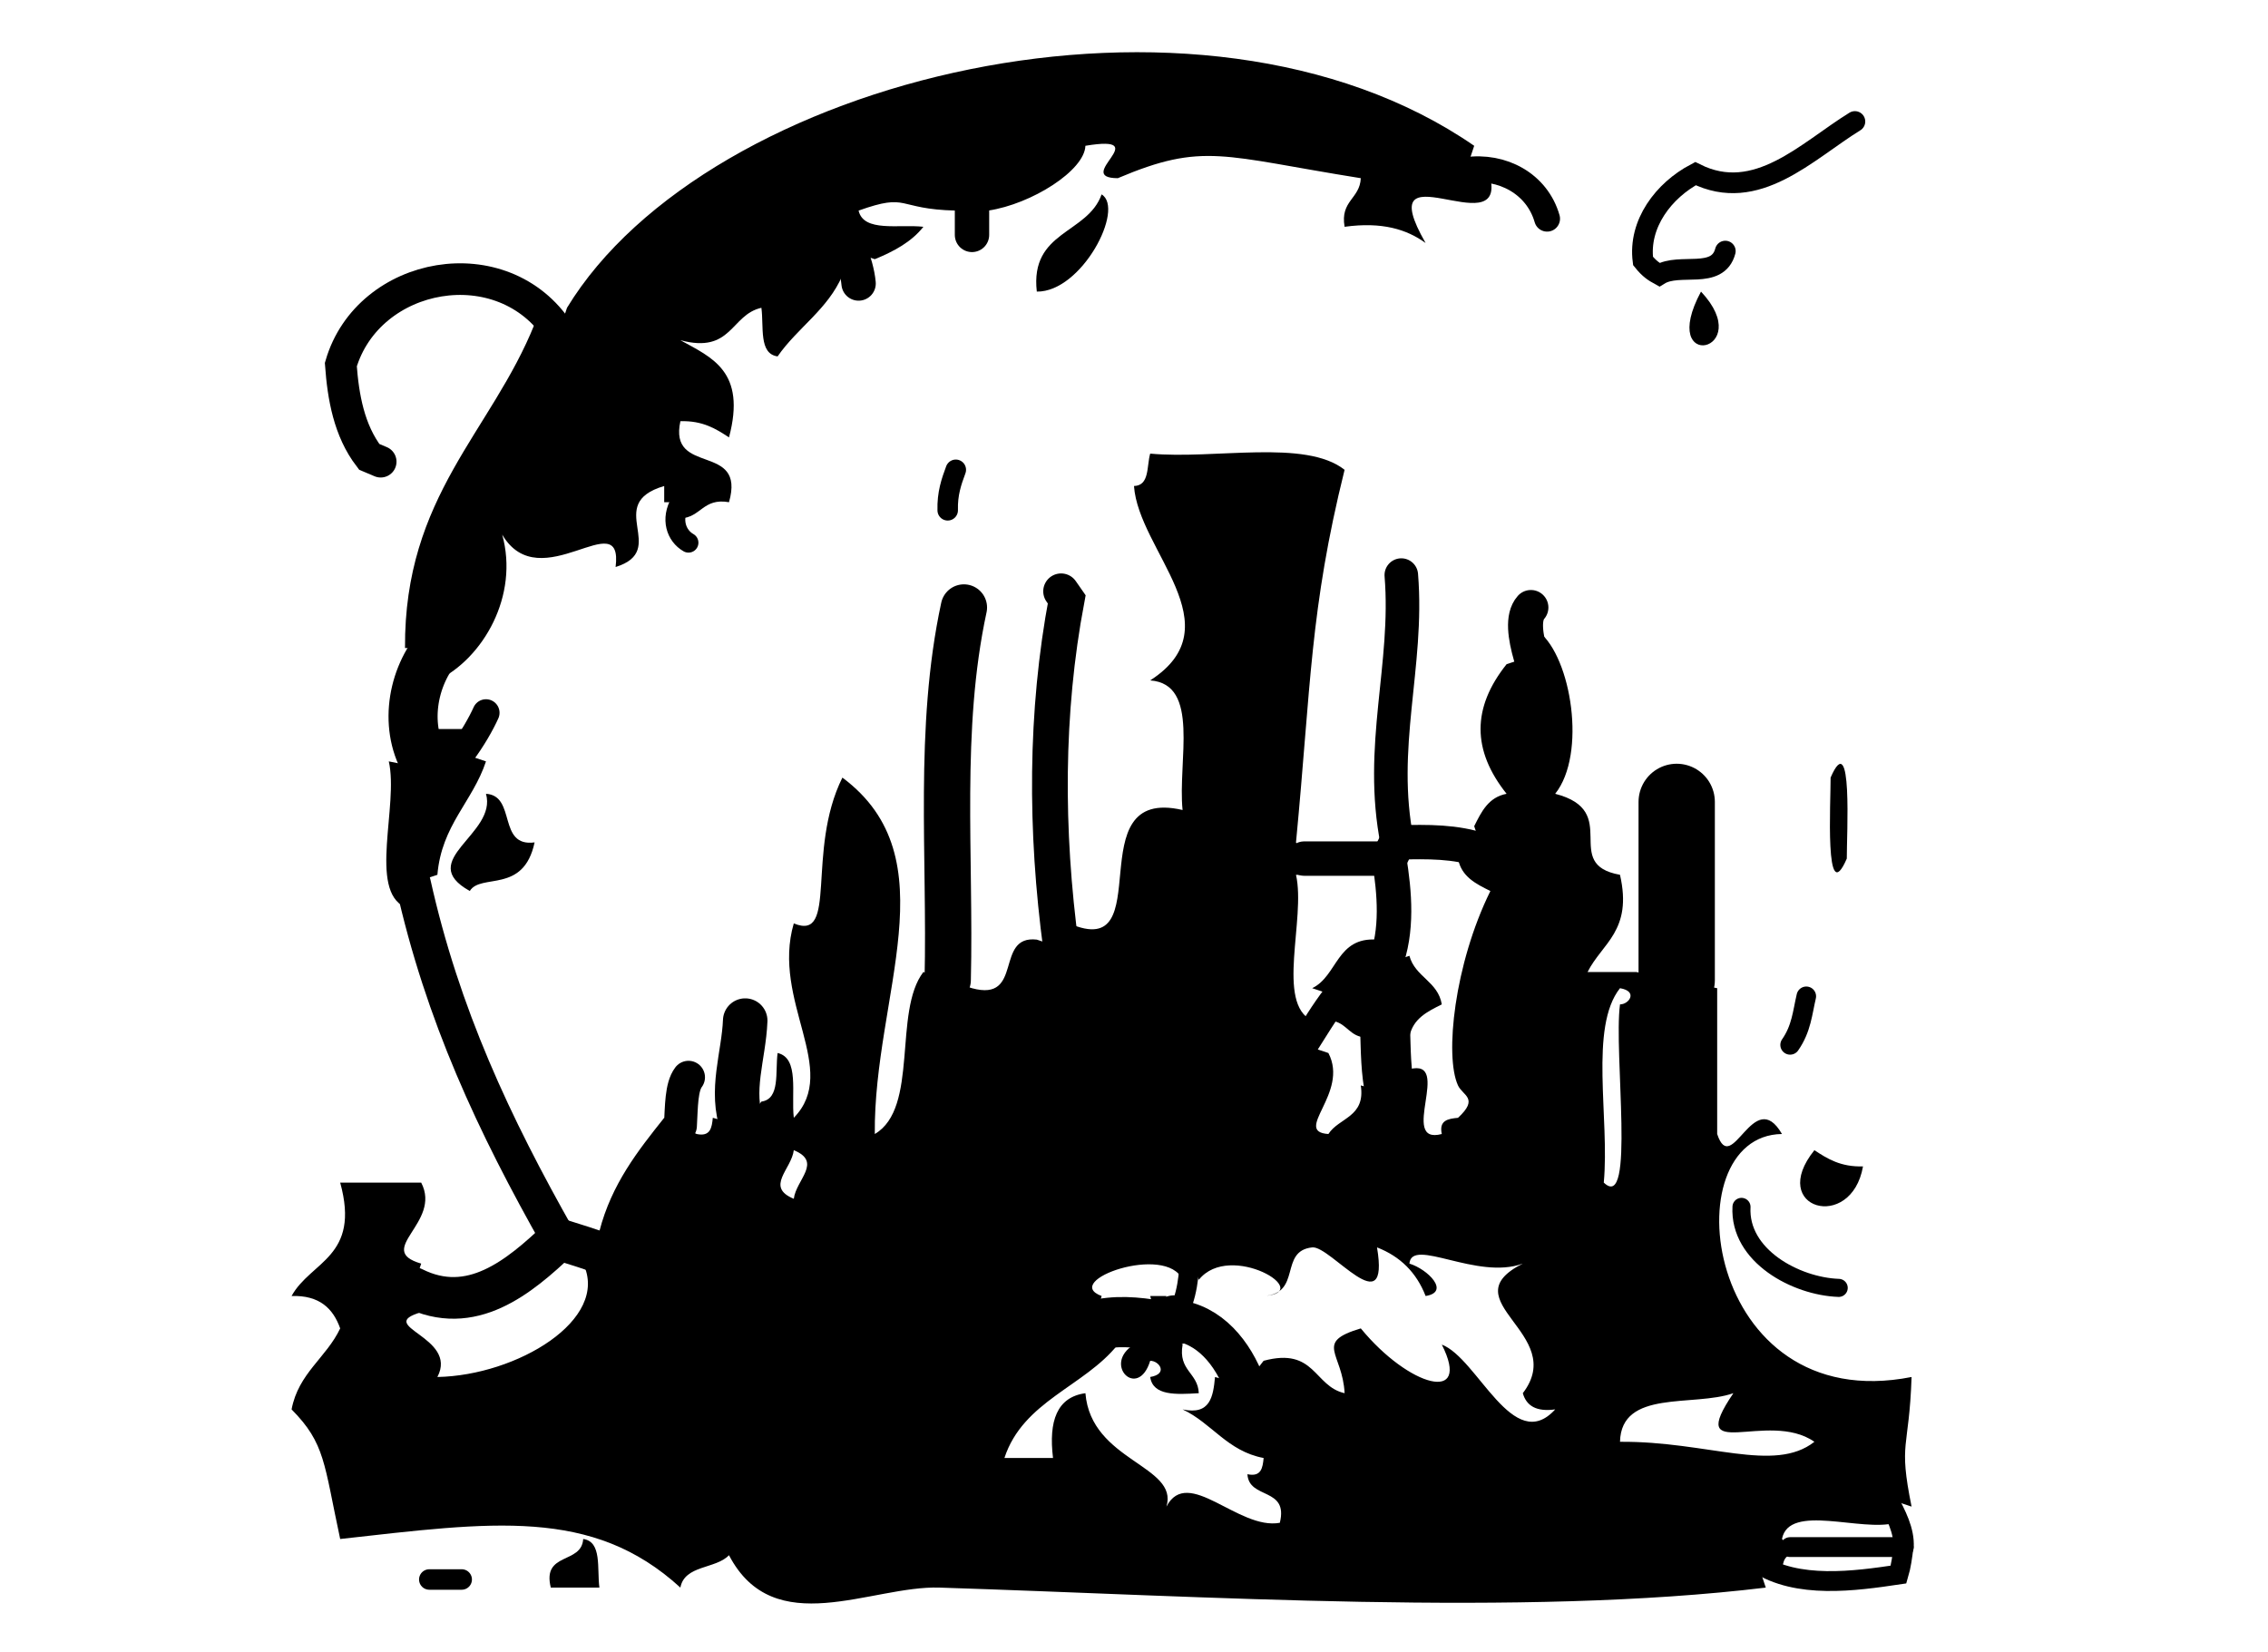<?xml version="1.0" encoding="utf-8"?>
<svg version="1.1" id="Layer_1" xmlns="http://www.w3.org/2000/svg" xmlns:xlink="http://www.w3.org/1999/xlink" x="0px" y="0px"
     width="256px" height="186.515px" viewBox="0 0 256 186.515" enable-background="new 0 0 256 186.515" style="background-color:white" xml:space="preserve">
<g>
	<g>
		<path fill-rule="evenodd" clip-rule="evenodd" d="M192,32.914C198.384,39.721,187.015,42.193,192,32.914L192,32.914z"/>
        <path fill-rule="evenodd" clip-rule="evenodd" d="M206.629,87.771c2.521-5.819,1.812,6.461,1.828,9.143
			C205.938,102.734,206.65,90.453,206.629,87.771z"/>
        <path fill-rule="evenodd" clip-rule="evenodd" d="M54.856,89.6c3.455,0.204,1.27,6.045,5.486,5.486
			c-1.237,5.848-6.077,3.45-7.314,5.485C46.809,97.114,56.16,94.161,54.856,89.6z"/>
        <path fill-rule="evenodd" clip-rule="evenodd" d="M67.657,179.2c-1.829,0-3.657,0-5.486,0c-1.007-4.056,3.491-2.604,3.657-5.486
			C67.972,174.009,67.372,177.048,67.657,179.2z"/>
        <path fill-rule="evenodd" clip-rule="evenodd" d="M64,34.743C79.809,8.73,135.362-4.954,166.4,16.457l-0.915,2.743l2.743,0.914
			c1.65,7.527-13.705-3.811-7.314,7.314c-2.121-1.534-4.901-2.413-9.143-1.829c-0.516-2.954,1.729-3.148,1.828-5.486
			c-15.643-2.493-17.733-4.102-27.428,0c-5.131-0.023,4.354-4.989-3.657-3.657c-0.086,2.786-6.064,6.582-10.972,7.314l-1.829-0.915
			l-1.828,0.915c-6.83-0.165-5.213-2.05-10.972,0c0.566,2.482,4.579,1.518,7.314,1.829c-1.339,1.707-3.325,2.77-5.485,3.657
			L96,28.343l-0.914,2.743c-1.642,3.844-5.071,5.9-7.314,9.143c-2.143-0.294-1.541-3.334-1.829-5.486
			c-3.487,0.779-3.309,5.225-9.143,3.657c3.53,1.956,7.474,3.499,5.486,10.972c-1.47-0.968-2.969-1.907-5.486-1.829
			c-1.371,6.248,7.431,2.323,5.486,9.143c-2.954-0.514-3.148,1.729-5.486,1.829v-1.829h-1.828c0-0.608,0-1.22,0-1.828
			c-6.933,2.033,0.658,7.235-5.486,9.143c0.905-7.295-8.504,3.638-12.8-3.657c1.913,6.884-2.125,13.934-7.314,16.457v-3.657h-3.657
			c-0.108-17.175,9.742-24.391,14.628-36.571l2.743,0.915L64,34.743z"/>
        <path fill-rule="evenodd" clip-rule="evenodd" d="M48.457,86.857l0.915-4.571c1.219,0,2.438,0,3.657,0l-0.915,2.742l2.742,0.914
			c-1.518,4.577-5.009,7.181-5.485,12.801l-2.743,0.914l-0.914,2.743c-4.15-1.945-0.696-11.495-1.829-16.458L48.457,86.857z"/>
        <path fill-rule="evenodd" clip-rule="evenodd" d="M68.571,141.714l-0.914-2.742c1.378-5.327,4.341-9.068,7.314-12.8l1.828,0.914
			L78.629,128c1.555,0.336,1.725-0.713,1.828-1.828l3.352,0.914l2.134-2.743c2.144-0.295,1.543-3.334,1.829-5.485
			c2.482,0.565,1.516,4.578,1.828,7.314c5.273-5.396-2.567-13.189,0-21.943c5.041,2.102,1.338-8.116,5.486-16.457
			c12.212,9.089,3.509,24.63,3.657,40.229c5.005-2.918,2.044-13.804,5.485-18.286l2.743,0.915l2.742,0.914
			c5.875,1.608,2.506-6.027,7.314-5.485l2.743,0.914l0.914-2.743c10.384,4.523,0.75-15.602,12.8-12.8
			c-0.567-5.528,2.03-14.222-3.657-14.629c9.572-6.16-1.321-14.636-1.828-21.942c1.778-0.05,1.42-2.237,1.828-3.657
			c7.25,0.675,17.523-1.677,21.943,1.828c-3.923,15.808-3.789,24.351-5.485,42.058l0.914,1.828l0.914,1.829c-0.608,0-1.22,0-1.828,0
			c1.132,4.962-2.322,14.512,1.828,16.457l-0.914,2.742l2.743,0.915c2.373,4.535-4.081,8.875,0,9.143
			c1.188-1.859,4.205-1.891,3.656-5.485l3.353,0.914l2.134-2.743c4.964-1.307-1.31,8.623,3.657,7.314
			c-0.338-1.556,0.712-1.725,1.828-1.828c2.407-2.219,0.534-2.5,0-3.657c-1.521-3.31-0.416-13.698,3.657-21.943
			c-1.627-0.811-3.271-1.605-3.657-3.657L167.314,96l-0.914-2.743c0.811-1.627,1.605-3.271,3.657-3.657
			c-3.918-4.908-3.918-9.72,0-14.628l2.742-0.914l0.913-2.743c3.658,2.918,5.397,13.804,1.83,18.285
			c7.607,1.961,0.588,7.95,7.314,9.144c1.448,6.323-2.032,7.72-3.657,10.971c1.826,0,3.657,0,5.485,0l4.571,0.915l4.571,0.914
			c0,5.485,0,10.972,0,16.457c1.65,4.991,4.092-5.562,7.314,0c-12.573,0.155-8.843,32.062,14.629,27.429
			c-0.28,8.332-1.513,7.175,0,14.629l-2.745-0.915l0.917,2.743c-3.79,1.088-12.013-2.259-12.801,1.828l0.915,0.915l0.916,0.914
			c-1.56-0.336-1.729,0.713-1.831,1.828l-2.742-0.914l0.914,2.743c-27.579,3.328-63.299,0.955-93.257,0
			c-7.729-0.247-18.695,6.08-23.771-3.657c-1.476,1.573-5.01,1.088-5.486,3.657c-9.948-9.107-21.34-7.384-38.4-5.486
			c-1.841-8.542-1.679-10.78-5.486-14.628c0.776-4.101,3.923-5.829,5.486-9.143c-0.798-2.25-2.34-3.756-5.486-3.657
			c2.16-3.937,7.807-4.385,5.486-12.801c3.047,0,6.096,0,9.143,0c2.377,4.541-5.365,7.59,0,9.144l-0.915,2.742l0.915,2.743
			c-5.401,1.589,4.243,2.737,1.829,7.314c8.974-0.173,19.501-6.474,16.457-12.8L68.571,141.714z M181.026,133.485
			c3.603,3.478,1.092-14.668,1.831-20.114c1.014,0.006,2.073-1.48,0-1.828C179.352,115.963,181.703,126.235,181.026,133.485z
			 M89.6,135.314c0.263-2.161,3.258-4.145,0-5.486C89.336,131.989,86.343,133.974,89.6,135.314z M142.629,153.6
			c5.834-1.567,5.655,2.877,9.143,3.657c-0.229-4.576-3.491-5.723,1.828-7.313c5.443,6.623,12.56,8.58,9.144,1.828
			c4.05,1.539,8.05,12.534,12.8,7.314c-2.125,0.296-3.254-0.403-3.657-1.829c5.168-6.742-8.354-10.418,0-14.628
			c-5.173,1.914-12.545-3.019-12.8,0c2.097,0.646,4.636,3.22,1.828,3.657c-1.023-2.635-2.852-4.463-5.485-5.486
			c1.475,8.795-5.243-0.22-7.314,0c-3.784,0.4-1.123,5.229-5.485,5.486c5.973-0.353-3.804-6.241-7.314-1.829l-0.914-2.743
			l-0.915,2.743c-1.83-4.123-13.805,0.118-9.143,1.829l-0.914,3.352l2.743,2.134c-3.79,4.744-10.697,6.369-12.801,12.8
			c1.829,0,3.657,0,5.486,0c-0.511-4.168,0.44-6.875,3.657-7.314c0.63,7.704,10.559,8.131,9.143,12.801
			c2.434-4.64,8.116,2.682,12.8,1.828c1.007-4.054-3.491-2.604-3.657-5.485c1.556,0.335,1.726-0.715,1.829-1.829
			c-4.101-0.776-5.829-3.923-9.144-5.485c3.111,0.671,3.45-1.427,3.657-3.657l3.353,0.914L142.629,153.6z M204.8,162.743
			c-5.273-3.679-14.666,2.638-9.145-5.486c-4.511,1.582-12.657-0.468-12.798,5.486C192.745,162.664,200.248,166.321,204.8,162.743z"
        />
        <path fill-rule="evenodd" clip-rule="evenodd" d="M159.086,107.886c0.646,2.401,3.22,2.877,3.657,5.485
			c-1.627,0.812-3.27,1.605-3.657,3.657l-2.743-0.914l-2.743,0.914c-1.479-0.348-1.823-1.834-3.656-1.828l0.914-2.743l-2.743-0.914
			c2.875-1.392,2.732-5.8,7.314-5.485l0.914,2.742L159.086,107.886z"/>
        <path fill-rule="evenodd" clip-rule="evenodd" d="M130.743,149.638l-0.915-3.352c0.611,0,1.22,0,1.829,0L130.743,149.638
			l2.742,2.134c-0.514,2.953,1.729,3.148,1.829,5.485c-2.597,0.157-5.179,0.302-5.486-1.828c2.075-0.349,1.015-1.836,0-1.829
			c-1.369,4.478-5.457,0.388-1.828-1.828L130.743,149.638z"/>
        <path fill-rule="evenodd" clip-rule="evenodd" d="M124.343,21.943c2.655,1.602-2.244,11.043-7.314,10.971
			C116.246,26.038,122.748,26.443,124.343,21.943z"/>
        <path fill-rule="evenodd" clip-rule="evenodd" d="M204.8,129.828c1.472,0.969,2.968,1.907,5.487,1.829
			C208.974,139.136,199.468,136.446,204.8,129.828z"/>
        <g>
			<path fill-rule="evenodd" clip-rule="evenodd" fill="none" stroke="#000000" stroke-width="2.313" stroke-linecap="round" d="
				M106.972,57.6c-0.054-1.882,0.418-3.239,0.914-4.571"/>
            <path fill-rule="evenodd" clip-rule="evenodd" fill="none" stroke="#000000" stroke-width="2.313" stroke-linecap="round" d="
				M48.457,178.286c1.219,0,2.438,0,3.657,0"/>
            <path fill-rule="evenodd" clip-rule="evenodd" fill="none" stroke="#000000" stroke-width="2.917" stroke-linecap="round" d="
				M174.629,24.686c-1.127-3.939-5.058-6.068-9.144-5.485"/>
            <path fill-rule="evenodd" clip-rule="evenodd" fill="none" stroke="#000000" stroke-width="3.879" stroke-linecap="round" d="
				M109.714,26.514c0-1.22,0-2.438,0-3.657"/>
            <path fill-rule="evenodd" clip-rule="evenodd" fill="none" stroke="#000000" stroke-width="3.879" stroke-linecap="round" d="
				M96.914,32c-0.108-1.22-0.505-2.438-0.914-3.657"/>
            <path fill-rule="evenodd" clip-rule="evenodd" fill="none" stroke="#000000" stroke-width="2.24" stroke-linecap="round" d="
				M76.8,56.686c-1.114,1.903-0.479,3.777,0.914,4.571"/>
            <path fill-rule="evenodd" clip-rule="evenodd" fill="none" stroke="#000000" stroke-width="3.06" stroke-linecap="round" d="
				M54.856,80.457c-0.533,1.188-1.531,2.959-2.742,4.571"/>
            <path fill-rule="evenodd" clip-rule="evenodd" fill="none" stroke="#000000" stroke-width="4.698" stroke-linecap="round" d="
				M63.086,139.886c1.828,0.588,3.657,1.116,5.485,1.828"/>
            <path fill-rule="evenodd" clip-rule="evenodd" fill="none" stroke="#000000" stroke-width="3.722" stroke-linecap="round" d="
				M77.714,121.6c-0.823,1.09-0.789,3.284-0.914,5.486"/>
            <path fill-rule="evenodd" clip-rule="evenodd" fill="none" stroke="#000000" stroke-width="5.023" stroke-linecap="round" d="
				M83.809,127.086c-1.46-3.939,0.155-7.922,0.306-11.886"/>
            <path fill-rule="evenodd" clip-rule="evenodd" fill="none" stroke="#000000" stroke-width="5.228" stroke-linecap="round" d="
				M108.8,68.571c-2.962,13.729-1.494,28.02-1.828,42.058"/>
            <path fill-rule="evenodd" clip-rule="evenodd" fill="none" stroke="#000000" stroke-width="4.033" stroke-linecap="round" d="
				M119.771,66.743c0.211,0.304,0.421,0.605,0.632,0.908c-2.416,12.765-2.407,26.104-0.632,39.32"/>
            <path fill-rule="evenodd" clip-rule="evenodd" fill="none" stroke="#000000" stroke-width="4.089" stroke-linecap="round" d="
				M156.8,96.914c0.306-0.608,0.609-1.22,0.914-1.828"/>
            <path fill-rule="evenodd" clip-rule="evenodd" fill="none" stroke="#000000" stroke-width="3.788" stroke-linecap="round" d="
				M157.714,95.086c-2.16-10.791,1.295-19.948,0.458-30.172"/>
            <path fill-rule="evenodd" clip-rule="evenodd" fill="none" stroke="#000000" stroke-width="3.879" stroke-linecap="round" d="
				M157.714,95.086c3.545-0.077,6.504-0.122,9.601,0.914"/>
            <path fill-rule="evenodd" clip-rule="evenodd" fill="none" stroke="#000000" stroke-width="3.95" stroke-linecap="round" d="
				M172.8,68.571c-0.968,1.088-0.632,3.284,0,5.486"/>
            <path fill-rule="evenodd" clip-rule="evenodd" fill="none" stroke="#000000" stroke-width="8.614" stroke-linecap="round" d="
				M189.257,110.629c0-6.706,0-13.411,0-20.114"/>
            <path fill-rule="evenodd" clip-rule="evenodd" fill="none" stroke="#000000" stroke-width="4.702" stroke-linecap="round" d="
				M46.628,145.371c6.557,3.277,11.945-1.198,16.458-5.485"/>
            <path fill-rule="evenodd" clip-rule="evenodd" fill="none" stroke="#000000" stroke-width="3.979" stroke-linecap="round" d="
				M63.086,139.886c-7.333-12.938-13.158-25.377-16.458-40.229"/>
            <path fill-rule="evenodd" clip-rule="evenodd" fill="none" stroke="#000000" stroke-width="5.541" stroke-linecap="round" d="
				M48.457,86.857c-2.902-4.101-2.178-9.92,0.915-13.715"/>
            <path fill-rule="evenodd" clip-rule="evenodd" fill="none" stroke="#000000" stroke-width="3.569" stroke-linecap="round" d="
				M42.971,52.114c-0.432-0.182-0.865-0.366-1.295-0.548c-2.289-2.991-2.938-6.777-3.205-10.409
				c3.094-10.584,18.295-13.416,24.615-3.671"/>
            <path fill-rule="evenodd" clip-rule="evenodd" fill="none" stroke="#000000" stroke-width="3.898" stroke-linecap="round" d="
				M156.8,96.914c0.623,3.864,0.997,8.148-0.457,11.886"/>
            <path fill-rule="evenodd" clip-rule="evenodd" fill="none" stroke="#000000" stroke-width="3.167" stroke-linecap="round" d="
				M147.2,117.942c1.175-1.828,2.23-3.656,3.657-5.485"/>
            <path fill-rule="evenodd" clip-rule="evenodd" fill="none" stroke="#000000" stroke-width="3.879" stroke-linecap="round" d="
				M156.8,96.914c-3.544,0-6.503,0-9.6,0"/>
            <path fill-rule="evenodd" clip-rule="evenodd" fill="none" stroke="#000000" stroke-width="5.636" stroke-linecap="round" d="
				M156.952,123.429c-0.549-2.438-0.525-4.875-0.609-7.314"/>
            <path fill-rule="evenodd" clip-rule="evenodd" fill="none" stroke="#000000" stroke-width="4.662" stroke-linecap="round" d="
				M132.571,149.028c3.977,0.384,6.62,3.777,7.924,7.314"/>
            <path fill-rule="evenodd" clip-rule="evenodd" fill="none" stroke="#000000" stroke-width="5.666" stroke-linecap="round" d="
				M123.429,149.638c2.438-0.645,4.877-0.422,7.314,0"/>
            <path fill-rule="evenodd" clip-rule="evenodd" fill="none" stroke="#000000" stroke-width="2.24" stroke-linecap="round" d="
				M132.571,149.028c1.653-2.826,1.528-5.235,1.829-7.314"/>
            <path fill-rule="evenodd" clip-rule="evenodd" fill="none" stroke="#000000" stroke-width="5.636" stroke-linecap="round" d="
				M132.571,149.028c-0.608,0.204-1.22,0.405-1.828,0.609"/>
            <path fill-rule="evenodd" clip-rule="evenodd" fill="none" stroke="#000000" stroke-width="2.313" stroke-linecap="round" d="
				M214.857,174.629c0.105-1.829-0.834-3.657-1.831-5.486"/>
            <path fill-rule="evenodd" clip-rule="evenodd" fill="none" stroke="#000000" stroke-width="2.24" stroke-linecap="round" d="
				M198.4,176.457c4.477,2.909,10.921,2.011,15.897,1.27c0.28-0.938,0.426-2.014,0.56-3.098"/>
            <path fill-rule="evenodd" clip-rule="evenodd" fill="none" stroke="#000000" stroke-width="2.24" stroke-linecap="round" d="
				M214.857,174.629c-4.267,0-8.532,0-12.8,0"/>
            <path fill-rule="evenodd" clip-rule="evenodd" fill="none" stroke="#000000" stroke-width="2.039" stroke-linecap="round" d="
				M207.543,145.371c-4.832-0.171-11.267-3.623-10.972-9.143"/>
            <path fill-rule="evenodd" clip-rule="evenodd" fill="none" stroke="#000000" stroke-width="2.337" stroke-linecap="round" d="
				M209.371,13.714c-5.425,3.346-11.098,9.334-17.994,5.884c-3.579,1.889-6.468,5.657-5.92,9.857
				c0.729,0.914,1.288,1.246,1.841,1.55c2.28-1.4,6.581,0.611,7.445-2.663"/>
            <path fill-rule="evenodd" clip-rule="evenodd" fill="none" stroke="#000000" stroke-width="2.207" stroke-linecap="round" d="
				M202.058,117.942c1.281-1.828,1.396-3.656,1.828-5.485"/>
		</g>
	</g>
</g>
</svg>
